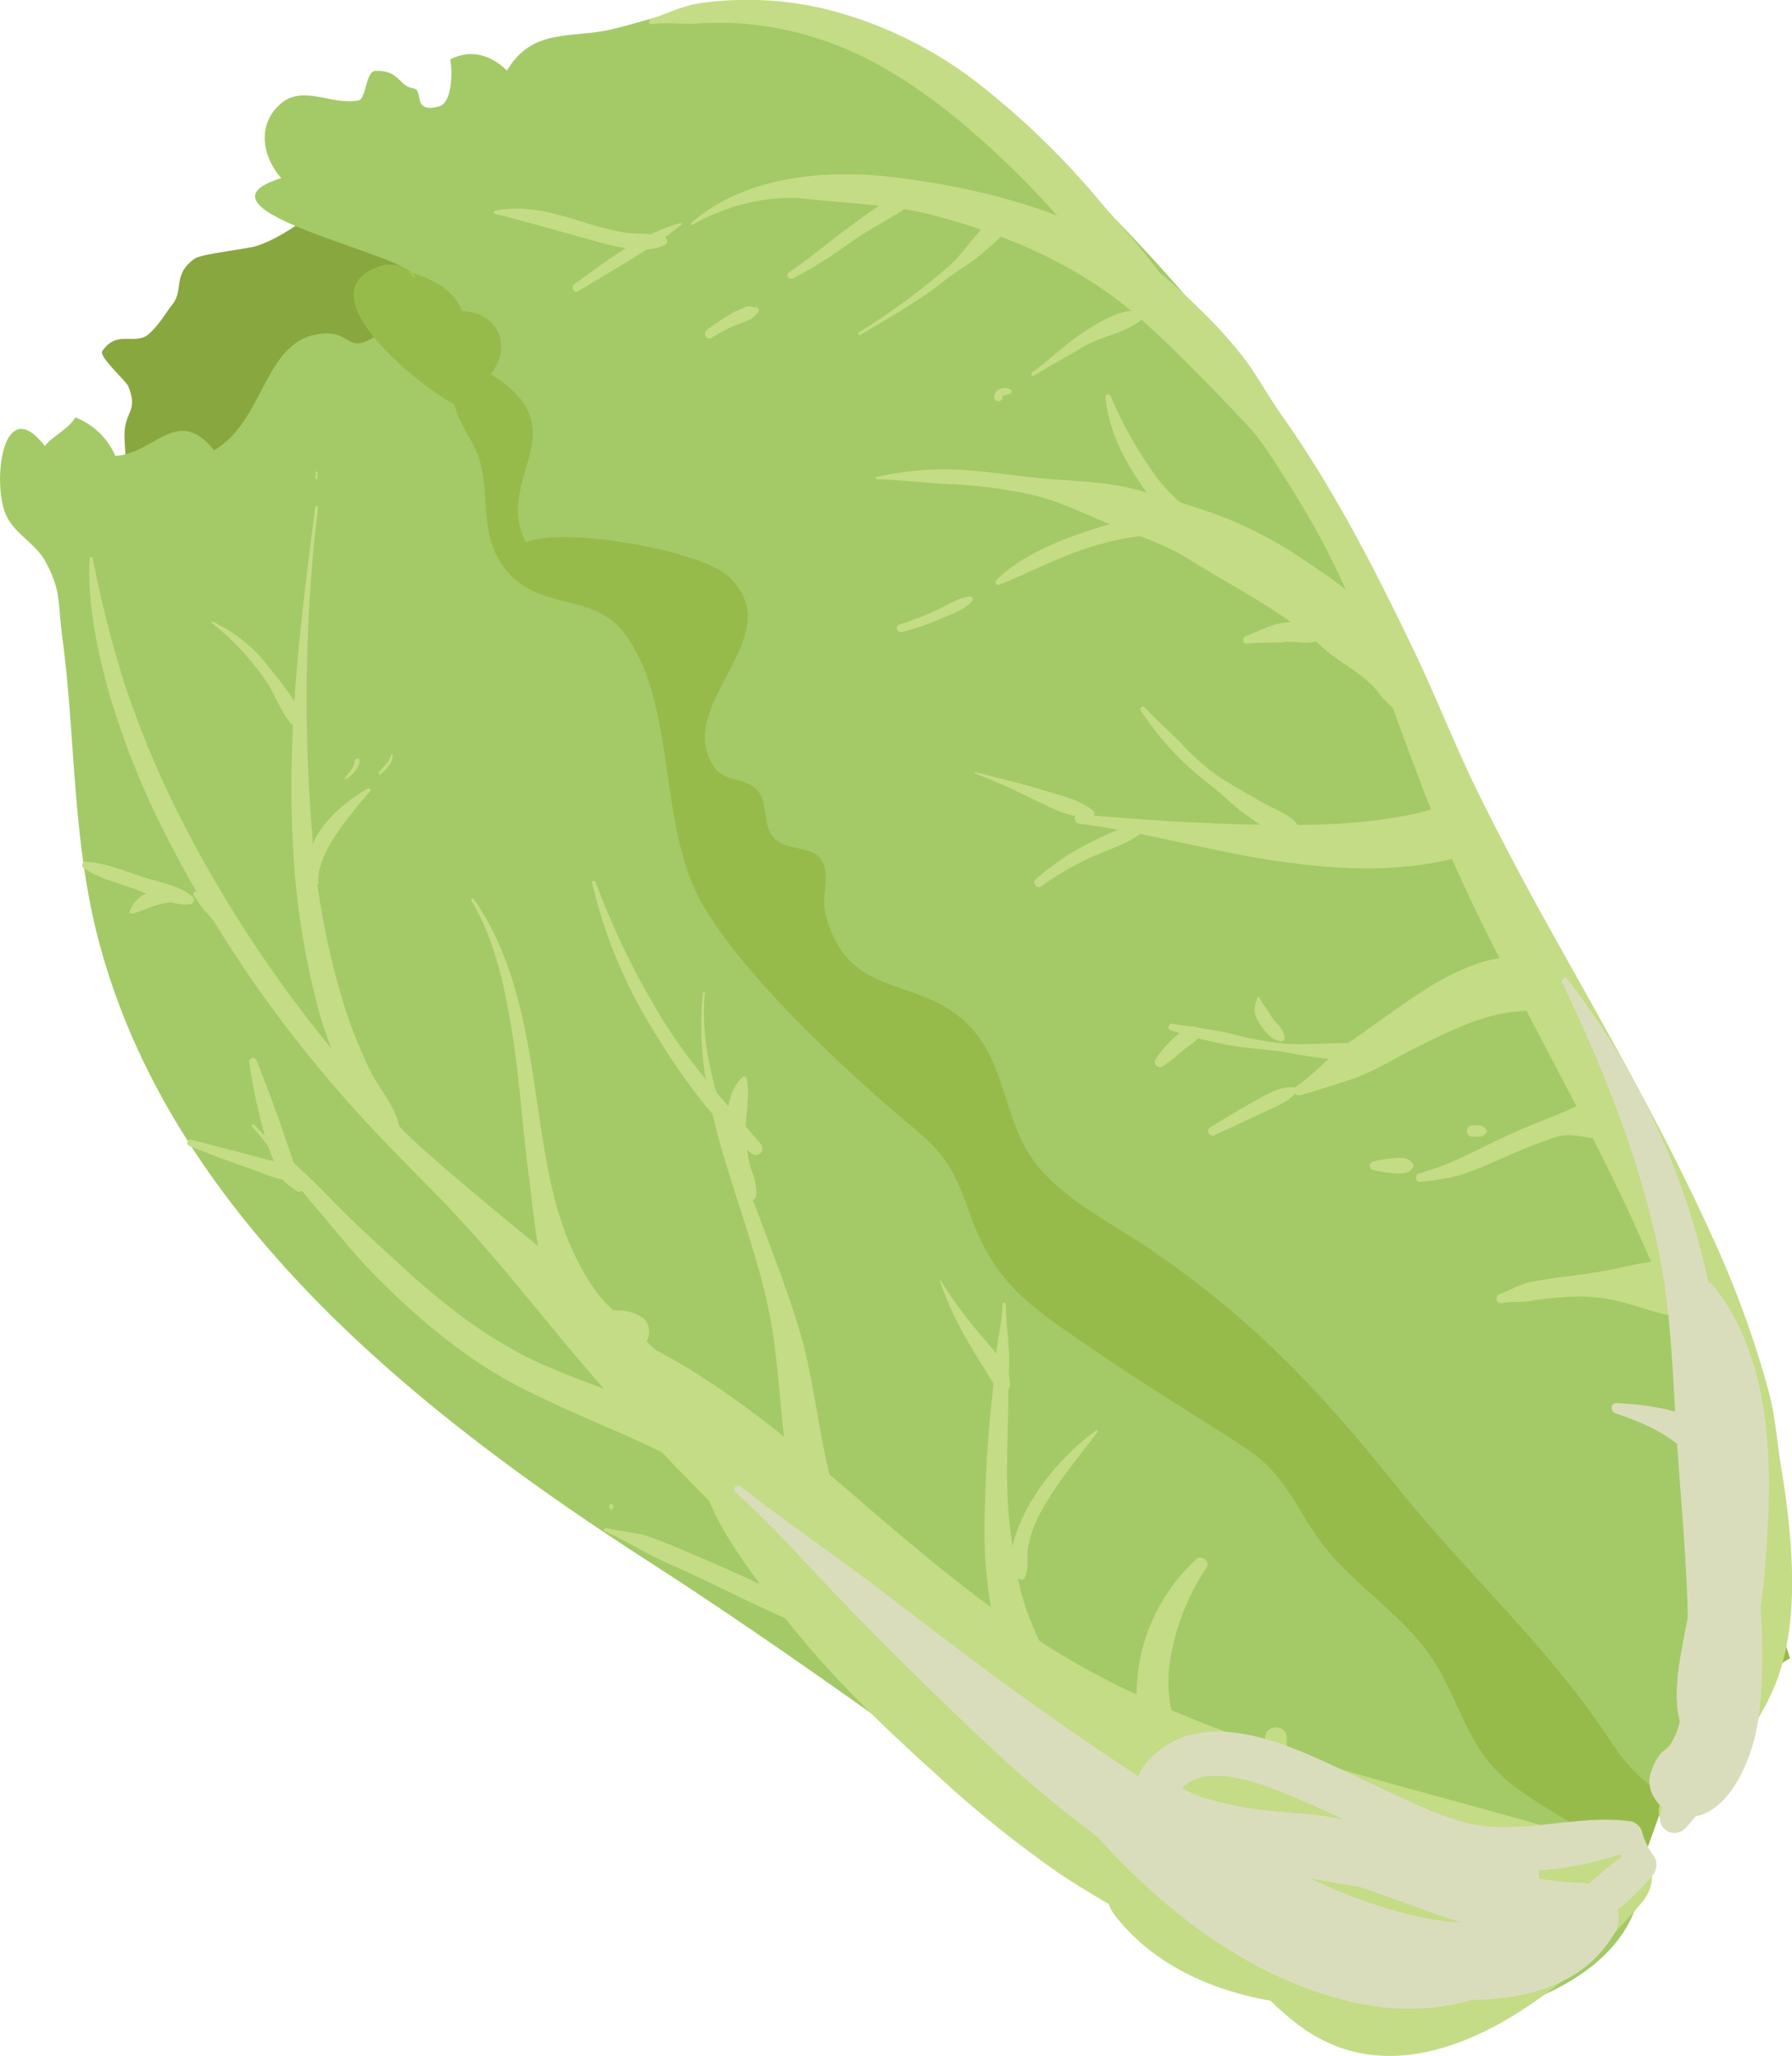 <svg xmlns="http://www.w3.org/2000/svg" width="298.18" height="342.04" viewBox="0 0 298.18 342.04">
  <defs>
    <style>
      .cls-1 {
        fill: #89a73f;
      }

      .cls-2 {
        fill: #a3ca67;
      }

      .cls-3 {
        fill: #96bb4b;
      }

      .cls-4 {
        fill: #c4dc86;
      }

      .cls-5 {
        fill: #daddbc;
      }
    </style>
  </defs>
  <title>Asset 9food</title>
  <g id="Layer_2" data-name="Layer 2">
    <g id="Layer_1-2" data-name="Layer 1">
      <g>
        <path class="cls-1" d="M102.91,60.28C94.1,91.37,52.05,110.17,25.58,86.05c-4.51-4.12-4.49-6.85-4.85-12.81-.3-5,2.46-4.46.6-9-.33-.81-4.92-4.91-4.32-5.81,2.48-3.69,5.49-.84,7.78-2.88,1.82-1.63,3-3.82,3.79-4.76,2.12-2.49,0-5.1,3.85-7.78,1.13-.79,8.66-1.56,10.37-2.12C49,38.78,52.8,34,58.44,32.43c4.78-1.33,17.25-1.35,21.36-.26C94.81,36.13,107.69,43.39,102.91,60.28Z"/>
        <path class="cls-2" d="M96.93,55.81C90.47,53.2,84.55,45.72,77.12,46.1c-6.76.34-8.52,5.3-13.15,8.79-6.78,5.11-4.84-.28-11.06.71C43.9,57,44,70,35.63,74.92c-6.22-7.62-9.77.58-16.44.93a12,12,0,0,0-6.66-6.41c-1.11,2-4,3.24-5.07,4.78C.44,65.1-1.38,80.29,1,85.66c1.35,3.09,4.89,4.75,6.51,7.67,2.75,5,2.09,7,2.84,12.55,2.24,16.57,1.6,33.68,6.08,50.67,12.09,45.84,53.2,78.55,91.29,103.11,29.27,18.88,58,40.48,86.05,60.82,13.27,9.59,23.9,16,40.65,16.12,13.37.13,35.71-6.25,38.51-22.13,1.27-7.22-3-15.2-3.95-22.12-1.19-9.07.42-17.73-1.63-26.71-6.62-29-26.89-50.1-45.67-72.08C200,168.2,176.43,144,155.31,118.38c-13.45-16.32-19.85-38.12-36.3-51.94C111.89,60.45,104.72,59,96.93,55.81Z"/>
        <path class="cls-3" d="M297.85,275.89c-6.41-20.51-16.67-38.46-28.85-57-46.38-67-90.72-125.8-142.6-182.36a167.24,167.24,0,0,0-47.77,8.45L64.21,44c-14.94,3.92,5.55,20.23,11.37,23.25.92,3.67,3.16,5.81,4.25,9.44,1.45,4.83.35,10.66,2.63,15.36,5.09,10.5,15.56,5.65,21.38,13.25,8.7,11.38,5.63,31.28,12.56,44.25,6,11.24,21.81,26.18,31.51,34.63,7.71,6.72,9.83,7.29,13.38,17.5,4.27,12.28,10.53,15.9,21,23.11,8.32,5.75,16.86,10.77,25.21,16.31,7.43,4.93,8.64,11.82,14.61,18.27,6.66,7.18,13.82,11.23,18.29,20.19,4.29,8.59,5.38,13.55,13.46,19,6.58,4.41,13.22,8.08,19.83,10.12,1-2.78,2-5.56,3-8.36C279.9,290,288.23,281.66,297.85,275.89Z"/>
        <path class="cls-2" d="M69,46.22c.81-3.55-39.6-11.21-22.21-16.58-3-3.4-4.2-8.75-.14-12.34,3.77-3.33,8.61.32,13-.6,1.34-.28,1.16-4.83,2.79-4.9,4.1-.18,3.85,2.55,6.35,2.9,1.8.26-.33,4.26,4.27,3,2.28-.65,2.22-6,1.85-7.81,3.39-1.76,6.74-.8,9.45,1.85,4.22-7.15,10.75-5.31,17.3-6.83C108.84,3.23,114.38.61,122.86,1c17.4.86,31.84,5.8,45.19,18.27,13.61,12.71,28.2,27.48,39.2,42.35,9.91,13.4,14,25.88,21.13,40.33,15.38,31.05,23.51,61.76,40.38,92.3,14.39,26,38.46,53.6,25.42,83.65-6.65,15.35-13.62,30.89-26.38,11.51-10.38-15.75-23.84-27.59-35.54-42.28C219.38,231,207.5,218.58,190.11,207c-6.08-4-13.58-7.8-18-13.72-4.77-6.36-4.78-15.08-9.56-21.15-8.43-10.71-21.26-4.6-25.23-20.17-.75-2.91,1-6.35-.68-8.94-1.49-2.29-5.9-1.51-7.79-3.54-2.09-2.24-1-6-2.82-8s-5.44-1.49-7-3.59c-7.67-10.43,13-22,2.16-32-4.85-4.45-27.93-8.35-33.68-5.63-5.59-10.85,9.18-18.7-5.84-28,3.64-4.7,1.29-10.24-4.79-10.5-1.5-4-5.72-5.56-8.81-6.56Z"/>
        <path class="cls-4" d="M96.29,48.41c5.77-3.56,11.8-6.81,17.08-11,.15-.12,0-.34-.17-.3-6.63,1.8-12.1,6.19-17.61,10.15-.71.51-.07,1.67.7,1.2Z"/>
        <path class="cls-4" d="M115.26,37.39c5.48-3.15,12.53-5,18.86-4.31,7.2.81,14.12.9,21.23,2.75,12.73,3.34,24.85,8.63,34.71,17.47,6.09,5.46,11.82,11.45,17.44,17.39,2.67,2.82,4.74,6.41,6.82,9.67,2.26,3.53,4.38,7.16,6.31,10.89,7.85,15.22,12.52,31.79,19.17,47.52,11.9,28.14,29,53.68,39.4,82.49,2.4,6.65,3.73,13.81,6.63,20.25,1.33,3,1.67,6.69,2.2,9.86a83.31,83.31,0,0,1,1.1,11.9,35.81,35.81,0,0,1-4.73,19.8c-3.24,5.62-7.33,11.35-8.36,17.85-.46,2.93,3.16,4.74,4.89,2.06,4.24-6.59,9.46-12.76,13.09-19.71,4.11-7.87,4.51-16.79,4-25.49a129.4,129.4,0,0,0-1.57-13.16c-.71-4.3-1-8.61-2.07-12.83a164.48,164.48,0,0,0-9.49-26.07C277.17,188.64,267.8,172.3,258.7,156c-4.48-8-8.86-16.18-12.91-24.45-3.81-7.76-6.91-15.84-10.67-23.62C228.64,94.47,221.76,81,213.07,68.82c-2-2.87-3.71-6-5.79-8.86a74.41,74.41,0,0,0-7.94-8.8c-4.52-4.5-9.62-8.82-15.34-11.71-11.2-5.66-23.2-8.51-35.61-10-11.17-1.32-24.51-.12-33.35,7.63-.16.13,0,.38.22.28Z"/>
        <path class="cls-4" d="M145.94,79.72c4,.15,8,.62,12,.84A76.68,76.68,0,0,1,172,82.39c4.38,1.1,8.52,3.1,12.68,4.83,4.38,1.82,9.11,3.27,13.15,5.81,7.6,4.79,15.49,8.56,22.22,14.66,3.09,2.81,7,4.39,9.51,7.78,2.17,2.9,7,5.44,7.48,9.26a.24.24,0,0,0,.48,0c.21-1.59-.35-3.07-.61-4.64a22.94,22.94,0,0,0-1.52-6.3,21.43,21.43,0,0,0-1.57-2.54c-.29-.41-.58-.82-.88-1.22-1.2-1.65.16,1.22-.5-1.21a9.07,9.07,0,0,0-1.68-2.73c-.84-1.16-1.29-2.49-2.2-3.59-3.09-3.7-7.53-6.62-11.51-9.28A68.21,68.21,0,0,0,203.48,86c-4.72-1.77-9.69-3.26-14.57-4.57S179,80.08,174,79.64s-9.66-1.23-14.54-1.5a50.89,50.89,0,0,0-13.59,1.22c-.21,0-.15.35.05.36Z"/>
        <path class="cls-4" d="M108.56,4c2.47-.34,5,.08,7.47-.09a58.78,58.78,0,0,1,7.27,0,54.66,54.66,0,0,1,13,2.58c8.34,2.61,16.15,7.77,22.9,13.24A155.27,155.27,0,0,1,178.1,38.39c5.67,6.5,10.56,14.86,17.84,19.71A1.91,1.91,0,0,0,198.72,56c-2.77-8.51-10-15.83-15.7-22.49A132.84,132.84,0,0,0,162,13.28a68.39,68.39,0,0,0-25.16-11.9A55.16,55.16,0,0,0,123.3,0a49.86,49.86,0,0,0-6.8.53c-3,.44-5.32,1.68-8.18,2.62a.45.45,0,0,0,.24.87Z"/>
        <path class="cls-4" d="M82.4,35.6c5.09,1.22,10.14,2.75,15.21,4.12,3.67,1,9.52,2.88,13.1,1a.7.7,0,0,0-.17-1.26c-2.22-.77-4.84-.45-7.18-.87a64.74,64.74,0,0,1-7.11-1.89c-4.63-1.4-9-2.6-13.85-1.67a.3.3,0,0,0,0,.58Z"/>
        <path class="cls-4" d="M167.09,35.55c-1.89.12-2.7,1.34-3.93,2.72-1.85,2.08-3.36,4.37-5.49,6.2a113,113,0,0,1-14.74,10.82c-.27.16,0,.58.24.42,4.72-2.85,9.56-5.49,13.88-8.93,2.14-1.71,4.77-3.12,6.75-4.94,1.66-1.51,4.15-3.1,4-5.57a.73.73,0,0,0-.72-.72Z"/>
        <path class="cls-4" d="M118.45,56.18a26.89,26.89,0,0,1,4.37-2.24c.59-.24,1.19-.44,1.78-.69.84-.35.86-.63,1.53-1.21a.55.55,0,0,0-.39-.93c-.74,0-1-.29-1.74,0a13.29,13.29,0,0,0-2,.9,42.57,42.57,0,0,0-4.34,2.84c-.81.57-.08,1.88.79,1.35Z"/>
        <path class="cls-4" d="M131.82,46.41a75.5,75.5,0,0,0,9.41-5.87c3.24-2.31,6.76-4.06,10-6.24a1.06,1.06,0,0,0-.81-1.93C147,33.3,143.87,35.89,141,38c-3.29,2.43-6.41,5.09-9.81,7.37a.6.6,0,0,0,.61,1Z"/>
        <path class="cls-4" d="M166.82,66.08c0-.23,0-.24.28-.32a5.05,5.05,0,0,0,.56-.12c.19-.07.37-.16.56-.24s.14-.51-.08-.6a2.05,2.05,0,0,0-.82-.25,2.65,2.65,0,0,0-.88.13,1.52,1.52,0,0,0-1,1.4c-.09.87,1.41.9,1.39,0Z"/>
        <path class="cls-4" d="M172.05,62.49c2.68-1.64,5.45-3.13,8.15-4.75,2.93-1.76,6.76-2.25,9.47-4.32a.94.94,0,0,0-.47-1.73c-2.81-.18-6,1.74-8.31,3.19-3.26,2-6,4.82-9.15,7.09-.3.23,0,.73.31.52Z"/>
        <path class="cls-4" d="M179.59,137.05c10.38,1.3,20.63,4.26,31,5.91,10.67,1.7,21.19,2.43,31.8-.23,5.55-1.39,3.11-10.26-2.36-8.56-9.45,2.94-19.9,3.21-29.72,3.06-10.22-.15-20.56-.83-30.72-1.75-1-.09-1,1.44,0,1.57Z"/>
        <path class="cls-4" d="M216.34,182.23c2.89-.81,5.81-1.77,8.69-2.72,3.67-1.22,7.13-3.51,10.6-5.22,5.79-2.86,11.5-5.8,18-6.09a4.31,4.31,0,0,0,1.14-8.42c-6.26-2.14-15,3-19.93,6.37-3.57,2.43-7.05,5-10.59,7.45-3.07,2.13-5.46,5.05-8.56,7.15a.81.81,0,0,0,.63,1.48Z"/>
        <path class="cls-4" d="M236.31,196.6a34.92,34.92,0,0,0,6.83-1.13c2.51-.84,4.94-1.93,7.37-3a89.49,89.49,0,0,1,8.36-3.29c3-.95,6.08.62,9.1.43a3.43,3.43,0,0,0,0-6.85c-3.12-.3-5.47,1.35-8.24,2.46-2.46,1-4.94,1.93-7.38,3-5.3,2.31-10.59,5.55-16.23,7-.77.19-.63,1.51.19,1.42Z"/>
        <path class="cls-4" d="M250,216.82c1.51-.36,3.06-.1,4.58-.36,1.8-.32,3.62-.49,5.43-.63a29,29,0,0,1,10.61,1c3.2.9,6.63,2.33,10,2.2,2.5-.09,8-.8,6.72-4.79-2.18-6.65-12.74-4.47-17.72-3.34-3.55.82-7,1.22-10.63,1.69-1.44.19-2.87.44-4.3.71-1.93.38-3.29,1.35-5.12,2a.78.78,0,0,0,.41,1.51Z"/>
        <path class="cls-4" d="M150,105.17a36.27,36.27,0,0,0,6-2c1.92-.83,4.29-1.53,5.71-3.11.25-.29.11-.86-.34-.82-1.67.14-3,1.06-4.54,1.79a46.59,46.59,0,0,1-7.17,2.86.66.66,0,0,0,.35,1.27Z"/>
        <path class="cls-4" d="M166.25,97.31c5.16-2.08,10-4.69,15.36-6.34a49.41,49.41,0,0,1,17.21-2.15c2.07.12,2-3,0-3.18-6.09-.58-12.18.8-17.92,2.73-5.27,1.76-11.09,4.19-15.11,8.13-.33.32,0,1,.46.81Z"/>
        <path class="cls-4" d="M183.94,66.08c.55,5.49,2.94,10.19,6.05,14.7,1.78,2.58,7.44,10.27,11.23,8.24a1,1,0,0,0,.45-1.08c-.52-1.65-2.2-2.09-3.55-3a26.18,26.18,0,0,1-6.25-6.35,66.56,66.56,0,0,1-7.09-12.76.45.45,0,0,0-.84.23Z"/>
        <path class="cls-4" d="M189.8,118.21a50,50,0,0,0,11.51,12.33c2.3,1.81,4.23,3.85,6.67,5.5,2.06,1.39,4.58,3.58,7.18,3.32a1.19,1.19,0,0,0,1-1.76c-1.19-2-3.64-2.75-5.64-3.85-2.42-1.34-4.82-2.74-7.18-4.17a38.48,38.48,0,0,1-6.88-6c-2-2-4.08-3.86-6-5.88a.42.42,0,0,0-.66.51Z"/>
        <path class="cls-4" d="M217.08,142.43a1.36,1.36,0,0,0,0-2.72,1.36,1.36,0,0,0,0,2.72Z"/>
        <path class="cls-4" d="M162.25,128.69a105.86,105.86,0,0,1,10.17,4.54c2.84,1.32,5.88,3,9.09,2.67.45,0,.88-.66.42-1-2.47-2-5.73-2.62-8.72-3.54-3.64-1.11-7.22-1.94-10.9-2.88a.12.12,0,0,0-.06.23Z"/>
        <path class="cls-4" d="M173.24,147.49a47.8,47.8,0,0,1,7.5-4.48c2.86-1.38,6.29-2.34,8.86-4.15.58-.41.44-1.49-.4-1.45-2.94.13-6,1.89-8.6,3.17a43.52,43.52,0,0,0-8.28,5.73c-.65.54.23,1.68.92,1.18Z"/>
        <path class="cls-4" d="M207.47,107.09c2.05-.24,4.14-.06,6.21-.27s4,.57,5.9-.34a1.15,1.15,0,0,0,.23-1.79c-1.3-1.54-3.36-1.3-5.24-1.19-2.84.17-4.71,1.35-7.27,2.35-.61.24-.59,1.33.17,1.24Z"/>
        <path class="cls-4" d="M194.82,171.43a82.09,82.09,0,0,0,9.79,2.49c3.2.55,6.48.66,9.68,1.2a66.55,66.55,0,0,0,9,1.24c2.83.1,6.16.57,8.7-.83a1,1,0,0,0-.23-1.71c-2.56-1-5.74-.28-8.47-.26-2.92,0-5.87.26-8.79.14a51.38,51.38,0,0,1-9.37-1.65c-3.32-.77-6.64-1.18-10-1.72a.57.57,0,0,0-.3,1.1Z"/>
        <path class="cls-4" d="M202.09,188.86c2.21-1,4.39-2,6.55-3.06,2.34-1.17,5.12-2,7-3.92a.61.61,0,0,0-.43-1c-2.52-.08-4.67,1.35-6.81,2.52-2.39,1.3-4.68,2.78-7,4.14-.9.51-.12,1.75.78,1.35Z"/>
        <path class="cls-4" d="M224.1,178.1c.18-.13.48-.47.71-.49a2.94,2.94,0,0,0,.95-.31c.35-.14.69-.26,1-.43a1.9,1.9,0,0,0,.63-.33c.14-.14.22-.46.42-.54s.17-.57-.08-.66-.4-.39-.56-.48a1.07,1.07,0,0,0-.76-.12,2.84,2.84,0,0,0-1.54.54,9.21,9.21,0,0,0-1.58,2c-.34.44.34,1.12.78.78Z"/>
        <path class="cls-4" d="M209.25,166a6.57,6.57,0,0,0-.5,2,4.41,4.41,0,0,0,.86,2.3c.77,1.21,2,2.92,3.63,2.94a.52.52,0,0,0,.51-.51c0-1.32-1.21-2.28-1.95-3.26-.38-.52-.7-1.09-1.05-1.63a11.78,11.78,0,0,1-1.21-1.88.15.15,0,0,0-.29,0Z"/>
        <path class="cls-4" d="M193.49,177.4a29.72,29.72,0,0,0,3-2.33c.88-.81,2-1.4,2.8-2.24a1.18,1.18,0,0,0-1.13-2A8.9,8.9,0,0,0,195,173a17,17,0,0,0-2.73,3.24c-.5.7.5,1.69,1.2,1.19Z"/>
        <path class="cls-4" d="M228.43,194.65a24.86,24.86,0,0,0,3.74.58c1.13.06,2.18.09,2.89-.88a.75.75,0,0,0,0-.79c-.71-1-1.76-.95-2.89-.89a23.67,23.67,0,0,0-3.74.59.73.73,0,0,0,0,1.39Z"/>
        <path class="cls-4" d="M245,189.11H246a1.36,1.36,0,0,0,.72-.12,4.22,4.22,0,0,0,.51-.42.55.55,0,0,0,0-.77l-.32-.28a1.29,1.29,0,0,0-.91-.27H245a.93.93,0,0,0,0,1.86Z"/>
        <path class="cls-4" d="M14.91,93c-.38,7.61,1.32,15.52,3.39,22.81a135.76,135.76,0,0,0,9.29,23.11,206.94,206.94,0,0,0,28.72,42.6c5.14,6,10.75,11.58,16.29,17.22,6.57,6.68,12.5,13.92,18.45,21.15A383,383,0,0,0,130,261.11c6.77,6.1,14.05,11.49,21.17,17.17,7.41,5.92,14.76,11.91,22.15,17.85,6.8,5.47,13.77,11.23,21.48,15.39,3.28,1.77,6.69,3.27,10,5.05,2.47,1.34,6,3.15,8.82,2.3l-2-.26c6.1,3.2,11.65,7.33,17.54,10.87,5.67,3.4,12,7.73,18.81,5.78,5-1.41,2.86-8.6-2.11-7.64-12.36,2.38-21.68-8-31.63-13.48l1.19,1.55a13.48,13.48,0,0,0-5.78-7.42c-3.29-2.27-7.24-3.75-10.72-5.7-7.87-4.42-14.72-11.3-21.44-17.26C170,278.66,162.7,272,154.72,265.88c-7.38-5.62-14.5-11.41-21.33-17.7C119.5,235.37,106.65,221.24,92,209.32c-6.89-5.59-13.8-11.29-20.49-17.13C65.43,186.92,60.1,180.46,55,174.27a211.8,211.8,0,0,1-25.38-39,166,166,0,0,1-8.81-21.23,187.88,187.88,0,0,1-5.38-21.16.27.27,0,0,0-.53.07Z"/>
        <path class="cls-4" d="M103.08,226.23a487.63,487.63,0,0,0,35.15,34.4c12.15,10.92,24.55,21.51,38.83,29.57,26.37,14.87,56.67,20.71,85.29,29.66q-2.07-5.08-4.15-10.19a22.6,22.6,0,0,1-6.3,6.74,7.75,7.75,0,0,1-5.35,1.27q-1.26-.12-.21,0a24.25,24.25,0,0,1-5.25-1.59,83.89,83.89,0,0,1-8.38-4.57c-5.9-3.49-11.74-6.78-18.35-8.76a61.45,61.45,0,0,0-11.2-2,46.22,46.22,0,0,1-10.42-2.83c-6.62-2.39-12.34-7.83-17-13-5.15-5.72-9.07-12.5-14.47-18-5.68-5.78-12.72-9.72-19.37-14.27s-12.43-9.3-17.06-15.83c-2.77-3.9-7.89-2.19-8.48,2.3-1.32,9.94,6.77,19.85,12.19,27.3,7.58,10.4,17.24,19.77,26.77,28.36a191.07,191.07,0,0,0,21.14,17.05,158.53,158.53,0,0,0,31.78,16.06c18.35,7,48.57,13.45,59.7-8.52,2.71-5.37-1.69-10.79-7.45-9.69a122.49,122.49,0,0,1-17.82,2.43c-5.44.24-11.95-.15-15.42-3.39l-2.76,10.47c4.81-1.42,10.16,1.05,14.44,3.14l3.12-11.51c-8.92,1-18.17-4.49-27.54-2-5.48,1.44-9.63,7.12-9,12.78.78,6.58,5.38,11.33,10.41,15.19,19.61,15,44.77-5.35,57.29-20.29,5.06-6-2.5-13.46-8.56-8.56-19.36,15.68-51.82,20.18-71.93,3.57-5.12-4.22-11.19,2.06-7.18,7.19,9.91,12.66,27.48,16,42.77,15a80.38,80.38,0,0,0,44.9-17.22l-8.56-8.56a81.5,81.5,0,0,1-18.07,16.2c-6.15,4-13.46,7.15-20.48,4.64a17,17,0,0,1-7.93-6.77,3,3,0,0,1-.56-1.34c.09.29.34-.75-.11.14-.16.32,1.51-.64.22-.21.7-.14.75-.18.14-.11.44-.05.88-.07,1.32-.08,7.59-.27,15.1,3.65,22.83,2.8,2.78-.31,5.17-1.67,6-4.54a6.17,6.17,0,0,0-2.84-7c-7.35-3.63-15.76-6.85-24-4.55-4.48,1.25-6.19,7.17-2.77,10.47,11.72,11.3,31.27,7.3,45.61,4.82l-7.45-9.69a28.17,28.17,0,0,1-1.84,3c.84-1.2-.24.24-.38.4-.37.42-.77.8-1.16,1.18-.17.15-1.58,1.28-.35.35-.43.33-.89.62-1.35.91s-.95.55-1.43.8q-.48.25-1,.48,1.09-.44,0,0a26.71,26.71,0,0,1-3.27,1c-.57.14-1.15.24-1.73.35-1.93.35,1.35-.13-.63.09a45.91,45.91,0,0,1-8.29.06,48.52,48.52,0,0,1-7.17-1.05c-3.11-.63-6.18-1.46-9.21-2.38a130.22,130.22,0,0,1-16.62-6.36,167.85,167.85,0,0,1-15.27-8c-2-1.19-4-2.45-5.93-3.76-.85-.57-1.69-1.16-2.52-1.76-.38-.28-.76-.56-1.13-.85,1.35,1-.18-.16-.43-.37-.63-.51-1.22-1-1.87-1.49-1.1-.83,1.15.9,0,0-.74-.57-1.48-1.16-2.21-1.75-1.95-1.57-3.86-3.17-5.77-4.79-4.59-3.91-9.09-7.94-13.51-12a200.64,200.64,0,0,1-19.73-20.77,58.84,58.84,0,0,1-6.41-9.68,13.75,13.75,0,0,1-1.9-7.11l-7.77,3.22c5.23,6.36,11.6,11.75,18.12,16.74,3.22,2.47,6.9,4.63,9.85,7.42a63.73,63.73,0,0,1,8.44,9.74c9.81,13.91,20.5,28.4,37.14,34.28,7.26,2.57,15,3.77,22.26,6.31,6.34,2.22,11.94,6.6,17.82,9.78,6.18,3.32,12.71,5.53,19.77,4.56,8.45-1.17,14.56-7.8,19.07-14.52,2.59-3.86-.1-8.91-4.15-10.19-27.7-8.74-56.5-13.85-82.49-27.37-14-7.28-26.09-17.25-38-27.44C133,241,120.59,229.94,105.67,222.88a2.14,2.14,0,0,0-2.59,3.35Z"/>
        <path class="cls-4" d="M52.52,78.58v1a.15.15,0,0,0,.3,0v-1a.15.15,0,0,0-.3,0Z"/>
        <path class="cls-4" d="M52.46,84.34c-2.41,18.58-4.74,37.18-3.73,55.95a129.42,129.42,0,0,0,4.37,28.09,72.81,72.81,0,0,0,4.73,12.2c1.59,3.25,3.4,7.55,7,8.91a1.36,1.36,0,0,0,1.71-1.31c-.31-3.59-3.23-6.7-4.84-9.85A76.77,76.77,0,0,1,57,166.42a127.38,127.38,0,0,1-5.08-28,270.85,270.85,0,0,1,1-54.09c0-.27-.38-.26-.42,0Z"/>
        <path class="cls-4" d="M35.29,103.7a42.45,42.45,0,0,1,9.11,9.84c1.6,2.28,2.77,6.32,5.12,7.81a.55.55,0,0,0,.81-.47c.21-3.19-3.71-7.43-5.55-9.82a24.85,24.85,0,0,0-9.34-7.62.15.15,0,0,0-.15.26Z"/>
        <path class="cls-4" d="M53,146.84c-.26-2.42,1.3-5.46,2.56-7.44a70.84,70.84,0,0,1,6-7.73.3.3,0,0,0-.37-.47c-5.11,2.86-12.36,9.42-8.76,15.79.14.25.6.16.56-.15Z"/>
        <path class="cls-4" d="M63.42,128.74c.9-.8,1.94-1.74,1.9-3.05,0-.16-.27-.22-.29,0a2.61,2.61,0,0,1-.8,1.42c-.4.43-.76.89-1.15,1.33a.24.24,0,0,0,.34.34Z"/>
        <path class="cls-4" d="M59,126.65c0,1-1,2-1.61,2.78a.15.15,0,0,0,.22.21c1-.79,2.09-1.64,2.23-3,.06-.53-.83-.55-.84,0Z"/>
        <path class="cls-4" d="M13.93,144.45c2.33,1.61,5.39,2.38,8.06,3.31,2.91,1,6.42,2.94,9.53,2.72.6,0,1.07-.82.53-1.29-2.21-1.92-5.55-2.39-8.3-3.28-3-1-6.34-2.41-9.54-2.53-.6,0-.72.77-.28,1.07Z"/>
        <path class="cls-4" d="M22,152c1.4-.32,2.71-1,4.07-1.4.82-.26,1.68-.35,2.52-.53a13.11,13.11,0,0,0,2.09-1.1c.18-.08.09-.32-.05-.38a6.58,6.58,0,0,0-2.9-.83,10.86,10.86,0,0,0-2.75.68,5,5,0,0,0-3.38,3.15.33.33,0,0,0,.4.41Z"/>
        <path class="cls-4" d="M32.23,149c.54.68.94,1.44,1.52,2.11l1,1.16c.39.45.73,1,1.36,1.13a.86.86,0,0,0,1-.39c.53-1.26-.55-2.48-1.52-3.19a6.46,6.46,0,0,0-1.46-.79,4.93,4.93,0,0,1-1.42-.6c-.35-.26-.67.28-.43.57Z"/>
        <path class="cls-4" d="M41.91,187.41c3.7,4.15,6.68,8.89,10.32,13.12,3.49,4.05,6.78,8.27,10.55,12.06,6.9,6.93,14.65,13.45,23.36,18,7.79,4.06,16,7.13,23.93,11a54.31,54.31,0,0,1,19,14.51c2.68,3.22,7.11-.88,5.47-4.23-3.54-7.24-11.85-11.59-18.87-14.79-8.07-3.69-16.59-6.29-24.74-9.79-9.14-3.92-17.1-10.19-24.38-16.88-3.91-3.6-7.89-7.18-11.56-11-4.07-4.29-8.6-8-12.68-12.28-.24-.25-.61.12-.38.38Z"/>
        <path class="cls-4" d="M31.38,190.63c3.16,1.23,6.33,2.46,9.54,3.56,2.77.94,6,2.67,9,2.12a.46.46,0,0,0,.2-.75c-1.86-2-5-2.37-7.51-3.11-3.62-1-7.3-1.88-10.93-2.87a.55.55,0,0,0-.29,1Z"/>
        <path class="cls-4" d="M41.49,176.81a92.76,92.76,0,0,0,2.79,12.89,47,47,0,0,0,2.13,5.45c.75,1.63,1.71,2.12,3.12,3.09a.52.52,0,0,0,.75-.58c-2.34-7-4.78-14.28-7.57-21.18a.63.63,0,0,0-1.22.33Z"/>
        <path class="cls-4" d="M117,165.11c-2.41,20.3,9.32,38.66,11.83,58.28,1.07,8.4,1.42,16.85,2.89,25.21,1,5.58,4.3,19.91,12.32,19,2.48-.29,4.4-2.71,3-5.15s-4-3.92-5.45-6.61c-1.85-3.46-2.82-7.47-3.74-11.26-1.82-7.53-2.51-15.38-4.7-22.81-2.66-9-6.4-17.86-9.55-26.73-3.31-9.33-7.35-19.82-6.32-29.89,0-.16-.22-.15-.24,0Z"/>
        <path class="cls-4" d="M166.82,217c-.07,2.91-.81,5.58-1.07,8.45-.29,3.22-.62,6.44-.94,9.65-.64,6.49-.95,13-1,19.53a74,74,0,0,0,2.13,17.84c1.34,5.79,4.29,13.61,9,17.43,3.3,2.66,8.25-.62,6-4.66-1.47-2.69-3.7-4.89-5.36-7.47a49.43,49.43,0,0,1-4-7.87c-2.22-5.36-3.08-11.48-3.67-17.21s-.27-11.74-.16-17.59c0-2.9.13-5.79.17-8.69,0-3.15-.53-6.26-.58-9.41a.27.27,0,0,0-.54,0Z"/>
        <path class="cls-4" d="M156.42,213.2a53.79,53.79,0,0,0,4.39,9.57c1,1.73,2,3.42,3.08,5.09.87,1.35,1.31,2.62,2.71,3.46a1,1,0,0,0,1.45-.83c.2-2.73-2.51-5.58-4.17-7.58a69.89,69.89,0,0,1-7.29-9.77c-.05-.09-.2,0-.17.06Z"/>
        <path class="cls-4" d="M165.8,234.33c0,.32.09.65.09,1a.24.24,0,0,0,.48,0c0-.31.06-.64.09-1s-.7-.42-.66,0Z"/>
        <path class="cls-4" d="M98.53,146.92a81.13,81.13,0,0,0,9.62,23.59c4.5,7.57,10.11,15.55,16.81,21.34a1.11,1.11,0,0,0,1.57-1.57c-5.57-6.56-11.24-12.68-15.88-20a130.17,130.17,0,0,1-11.54-23.52.3.3,0,0,0-.58.16Z"/>
        <path class="cls-4" d="M78.43,149.85c3.84,6.31,5.46,14.05,6.67,21.26C86.43,179,86.86,187,87.9,194.9c.91,6.92,1.38,14.19,3.75,20.8A33.93,33.93,0,0,0,96,224c1.59,2.23,3,3.58,5.94,3.17,2-.28,2.82-1.36,4.37-2.38,1.91-1.25,2.54-4.83,0-5.91a7.22,7.22,0,0,0-4.8-.74c-1.7.37,1.55.81.77.14a18.79,18.79,0,0,1-1.48-1.48,30.5,30.5,0,0,1-5-7.66c-3.13-6.36-4.38-12.82-5.52-19.77C88.09,175.69,87,161.32,78.84,149.6c-.17-.25-.58,0-.41.25Z"/>
        <path class="cls-4" d="M101.71,251.19a.52.52,0,0,0,0-1,.52.52,0,0,0,0,1Z"/>
        <path class="cls-4" d="M123.52,179.23c-2.58,2.46-2.64,6.6-2.63,9.91s.33,8.59,3.36,10.53a1.06,1.06,0,0,0,1.58-.91,9.35,9.35,0,0,0-.81-4.11,22.83,22.83,0,0,1-.91-5.51c-.22-3.22.78-6.55.12-9.72a.43.43,0,0,0-.71-.19Z"/>
        <path class="cls-4" d="M100.61,254.76c3.51,1.54,6.77,3.69,10.32,5.25s7.13,3.27,10.67,5,7.14,3.39,10.74,5c3.19,1.46,7.1,4,10.71,3.73a1,1,0,0,0,.68-1.64c-2.35-2.65-6.51-3.6-9.68-5-3.6-1.62-7.17-3.34-10.78-5q-5-2.26-10.1-4.4c-1.8-.75-3.61-1.5-5.46-2.12-2.22-.75-4.63-.78-6.89-1.33-.29-.07-.5.37-.21.5Z"/>
        <path class="cls-4" d="M182.38,238a40.44,40.44,0,0,0-10.77,11.75c-1.72,2.86-5.2,10-2.11,12.91a.66.66,0,0,0,1-.13c.78-1.58.3-3.38.56-5.11a21.37,21.37,0,0,1,3-7.35c2.4-4.13,5.71-8,8.57-11.82.1-.14-.11-.35-.25-.25Z"/>
        <path class="cls-4" d="M199,259.48a30.68,30.68,0,0,0-9.22,16.16c-1.29,6.21-.9,13.89,3.09,19.08a3,3,0,0,0,3.33,1.35,2.88,2.88,0,0,0,1.76-1.35,2.92,2.92,0,0,0,0-3,21.64,21.64,0,0,1-3.21-15.67,38,38,0,0,1,6-15.2c.77-1.11-.88-2.24-1.79-1.39Z"/>
        <path class="cls-4" d="M210.47,289.14a34,34,0,0,0,1,7.85c.53,2.14,1.17,5,3.39,5.86a1.27,1.27,0,0,0,1.56-.88c.59-1.8-.67-3.49-1.22-5.2a26.26,26.26,0,0,1-1.08-7.63c0-2.33-3.63-2.33-3.61,0Z"/>
        <path class="cls-4" d="M223.68,306.31c0,.14.06.28.08.43,0-.27-.08-.54-.11-.81a2.41,2.41,0,0,1,0,.38c0-.27.07-.53.11-.79a1.31,1.31,0,0,1-.09.28l.3-.7a4.66,4.66,0,0,0-.43,1,3.28,3.28,0,0,0,0,1.73,2.54,2.54,0,0,0,1.78,1.78,3.14,3.14,0,0,0,2.4-.28A4.43,4.43,0,0,0,229.1,308a3.72,3.72,0,0,0,.61-1.64,3.32,3.32,0,0,0-.31-2.41,3.14,3.14,0,0,0-4.91-.63,3.27,3.27,0,0,0-.81,3Z"/>
        <path class="cls-5" d="M122.39,248.26c7.07,6.44,13.38,13.74,20.09,20.57S156,282.4,163,289a207,207,0,0,0,33.48,26.07c11.41,7.06,23.82,13.55,37,16.41,11.94,2.58,28.42,2,35.2-9.92,2.23-3.92-1.42-8.88-5.85-7.62l1.67.08,3.45,4.52,0-.56a4.76,4.76,0,0,0-4.69-4.69c-8.55-.29-16.65-2.78-24.66-5.64-6.2-2.21-12.38-4.8-19-5.59-4.13-.5-8.16-.61-12.26-1.32a53.08,53.08,0,0,1-6.58-1.5,21,21,0,0,1-4.26-1.83c-.11-.08-.8-.83-.27-.15-.52-.67.14.68-.08-.08.06.19-.12,1.33.08.64-.26.89.32-.25-.05.2a7.09,7.09,0,0,1,4.58-2.49c5.4-.54,11.25,2.07,16.1,4.14,6,2.55,11.8,5.58,17.79,8.18a61.73,61.73,0,0,0,7.34,2.76c4.11,1.19,8.63,1,12.85.69a59.88,59.88,0,0,0,16.73-3.43l-2.41-.64c.66.79.68,2.82,1,3.8l1.29-3.16c-3.85,2.36-7.15,5.85-10.82,8.53A69.61,69.61,0,0,1,248,323.72a34.15,34.15,0,0,1-13.54,3.12c-4.86,0-9.95-1.68-14.48-3.28-17.42-6.16-30.5-20-41.7-34.07-2.57-3.23-7.67.93-5.62,4.34,3,5,8.69,7.72,13.84,9.86a145.66,145.66,0,0,0,23.13,7.07,246.4,246.4,0,0,0,24.59,4.29c3.53.45,7.08.8,10.63,1a67.58,67.58,0,0,0,7.82-.33c4.54-.26,4.57-7.36,0-7.09-2.22.12-4.51-.35-6.73-.42-3.24-.09-6.47-.33-9.69-.62A230,230,0,0,1,213,304.27a125.9,125.9,0,0,1-21.77-6c-4.34-1.7-10.14-4.3-12.41-8.09l-5.62,4.33c12.32,15.58,26.46,30.11,45.61,36.8,10.51,3.67,20.75,4.2,31-.4a69.29,69.29,0,0,0,13.86-8.83c4-3.09,8.5-6.39,11.56-10.42a2.72,2.72,0,0,0,0-2.83,11.45,11.45,0,0,1-2-4.05,2.5,2.5,0,0,0-2.38-1.81c-9-1.11-18.57,2.63-27.45.16-5.64-1.57-10.95-4.43-16.25-6.86-9.17-4.22-23.35-12.17-33.21-5.79-3.48,2.25-6.37,6-4.14,10.14,1.81,3.4,6.62,4.79,10,5.79,8.87,2.61,17.84,4.71,26.64,7.6,5.62,1.85,11.11,4.1,16.76,5.87a64.1,64.1,0,0,0,19.94,2.75L258.54,318l0,.56c.21-.79.43-1.58.64-2.37l-.1.16c-1.59,2.47-.29,5.17,1.77,6.75a6.45,6.45,0,0,0,1.95.86q-.63-4.74-1.24-9.48c-4.77,2.29-8.12,4.32-13.48,5.22.56-.09-2,.13-2.52.15a40.05,40.05,0,0,1-4.38-.13,48.92,48.92,0,0,1-8.14-1.56c-11.8-3.12-22.67-9.32-32.94-15.76-11.36-7.12-22.33-14.53-33.17-22.44-7-5.14-13.94-10.48-20.88-15.76-7.5-5.72-15.36-11-22.74-16.85-.65-.52-1.58.34-.94.93Z"/>
        <path class="cls-5" d="M268.78,235.14c5.41,1.79,10.84,4.26,14.08,9.16,2.47,3.72,1.6,7.59.84,11.66-.95,5.09-2.29,10.1-3.26,15.19-1,5.46-2.77,12.82.16,17.88,2.54,4.39,8.46,3,10-1.32-.48,1.3.66-2.64.66-2.7,0-.63,0-1.26,0-1.89,0-1.5.1-3,.24-4.5.27-3.07.5-5,.9-7.61.86-5.81,2-12.1.8-18-1-4.87-2.72-9.72-6.14-13.41-4.44-4.77-11.95-5.85-18.08-6.15-1-.05-1.09,1.37-.22,1.65Z"/>
        <path class="cls-5" d="M259.91,163.44c6.67,13.86,12.4,28.13,15.76,43.18,2.66,11.92,2.66,24,3.56,36.11.75,10.16,1.66,20.38,1.67,30.57q0,3.54-.29,7.08c0,.44-.08.88-.13,1.33-.22,2.12.2-1.16-.12.88a35.5,35.5,0,0,1-.74,3.52,24.58,24.58,0,0,1-.84,2.6c-.27.68-.25.64.05-.12a13,13,0,0,1-.67,1.28c-.9,1.56.56-.41-.64.83l-.31.29q1.59-1.19-.66.53a8.23,8.23,0,0,0-1.75,3.1c-1.53,3.73,2.27,7.75,5.89,7.73,5.6,0,8.94-6.13,10.55-10.75,1.67-4.85,1.92-10.31,2-15.39.1-11.33-1.89-22.46-3.8-33.58-2.1-12.28-3.6-24.95-7.31-37.78a124.29,124.29,0,0,0-21.39-42c-.38-.48-1,.14-.8.62Z"/>
        <path class="cls-5" d="M283.72,214.33c2.35,6.25,3.16,13.31,3.85,19.92a114.33,114.33,0,0,1-.34,24,155.21,155.21,0,0,1-4.46,23.8c-1.81,6.73-4.8,13.12-6.5,19.86a2.45,2.45,0,0,0,4.07,2.37c5-5.11,7.2-12.81,9.07-19.55a134.7,134.7,0,0,0,4.4-25.6C295,244,295,226,284.87,213.65a.7.7,0,0,0-1.15.68Z"/>
      </g>
    </g>
  </g>
</svg>
